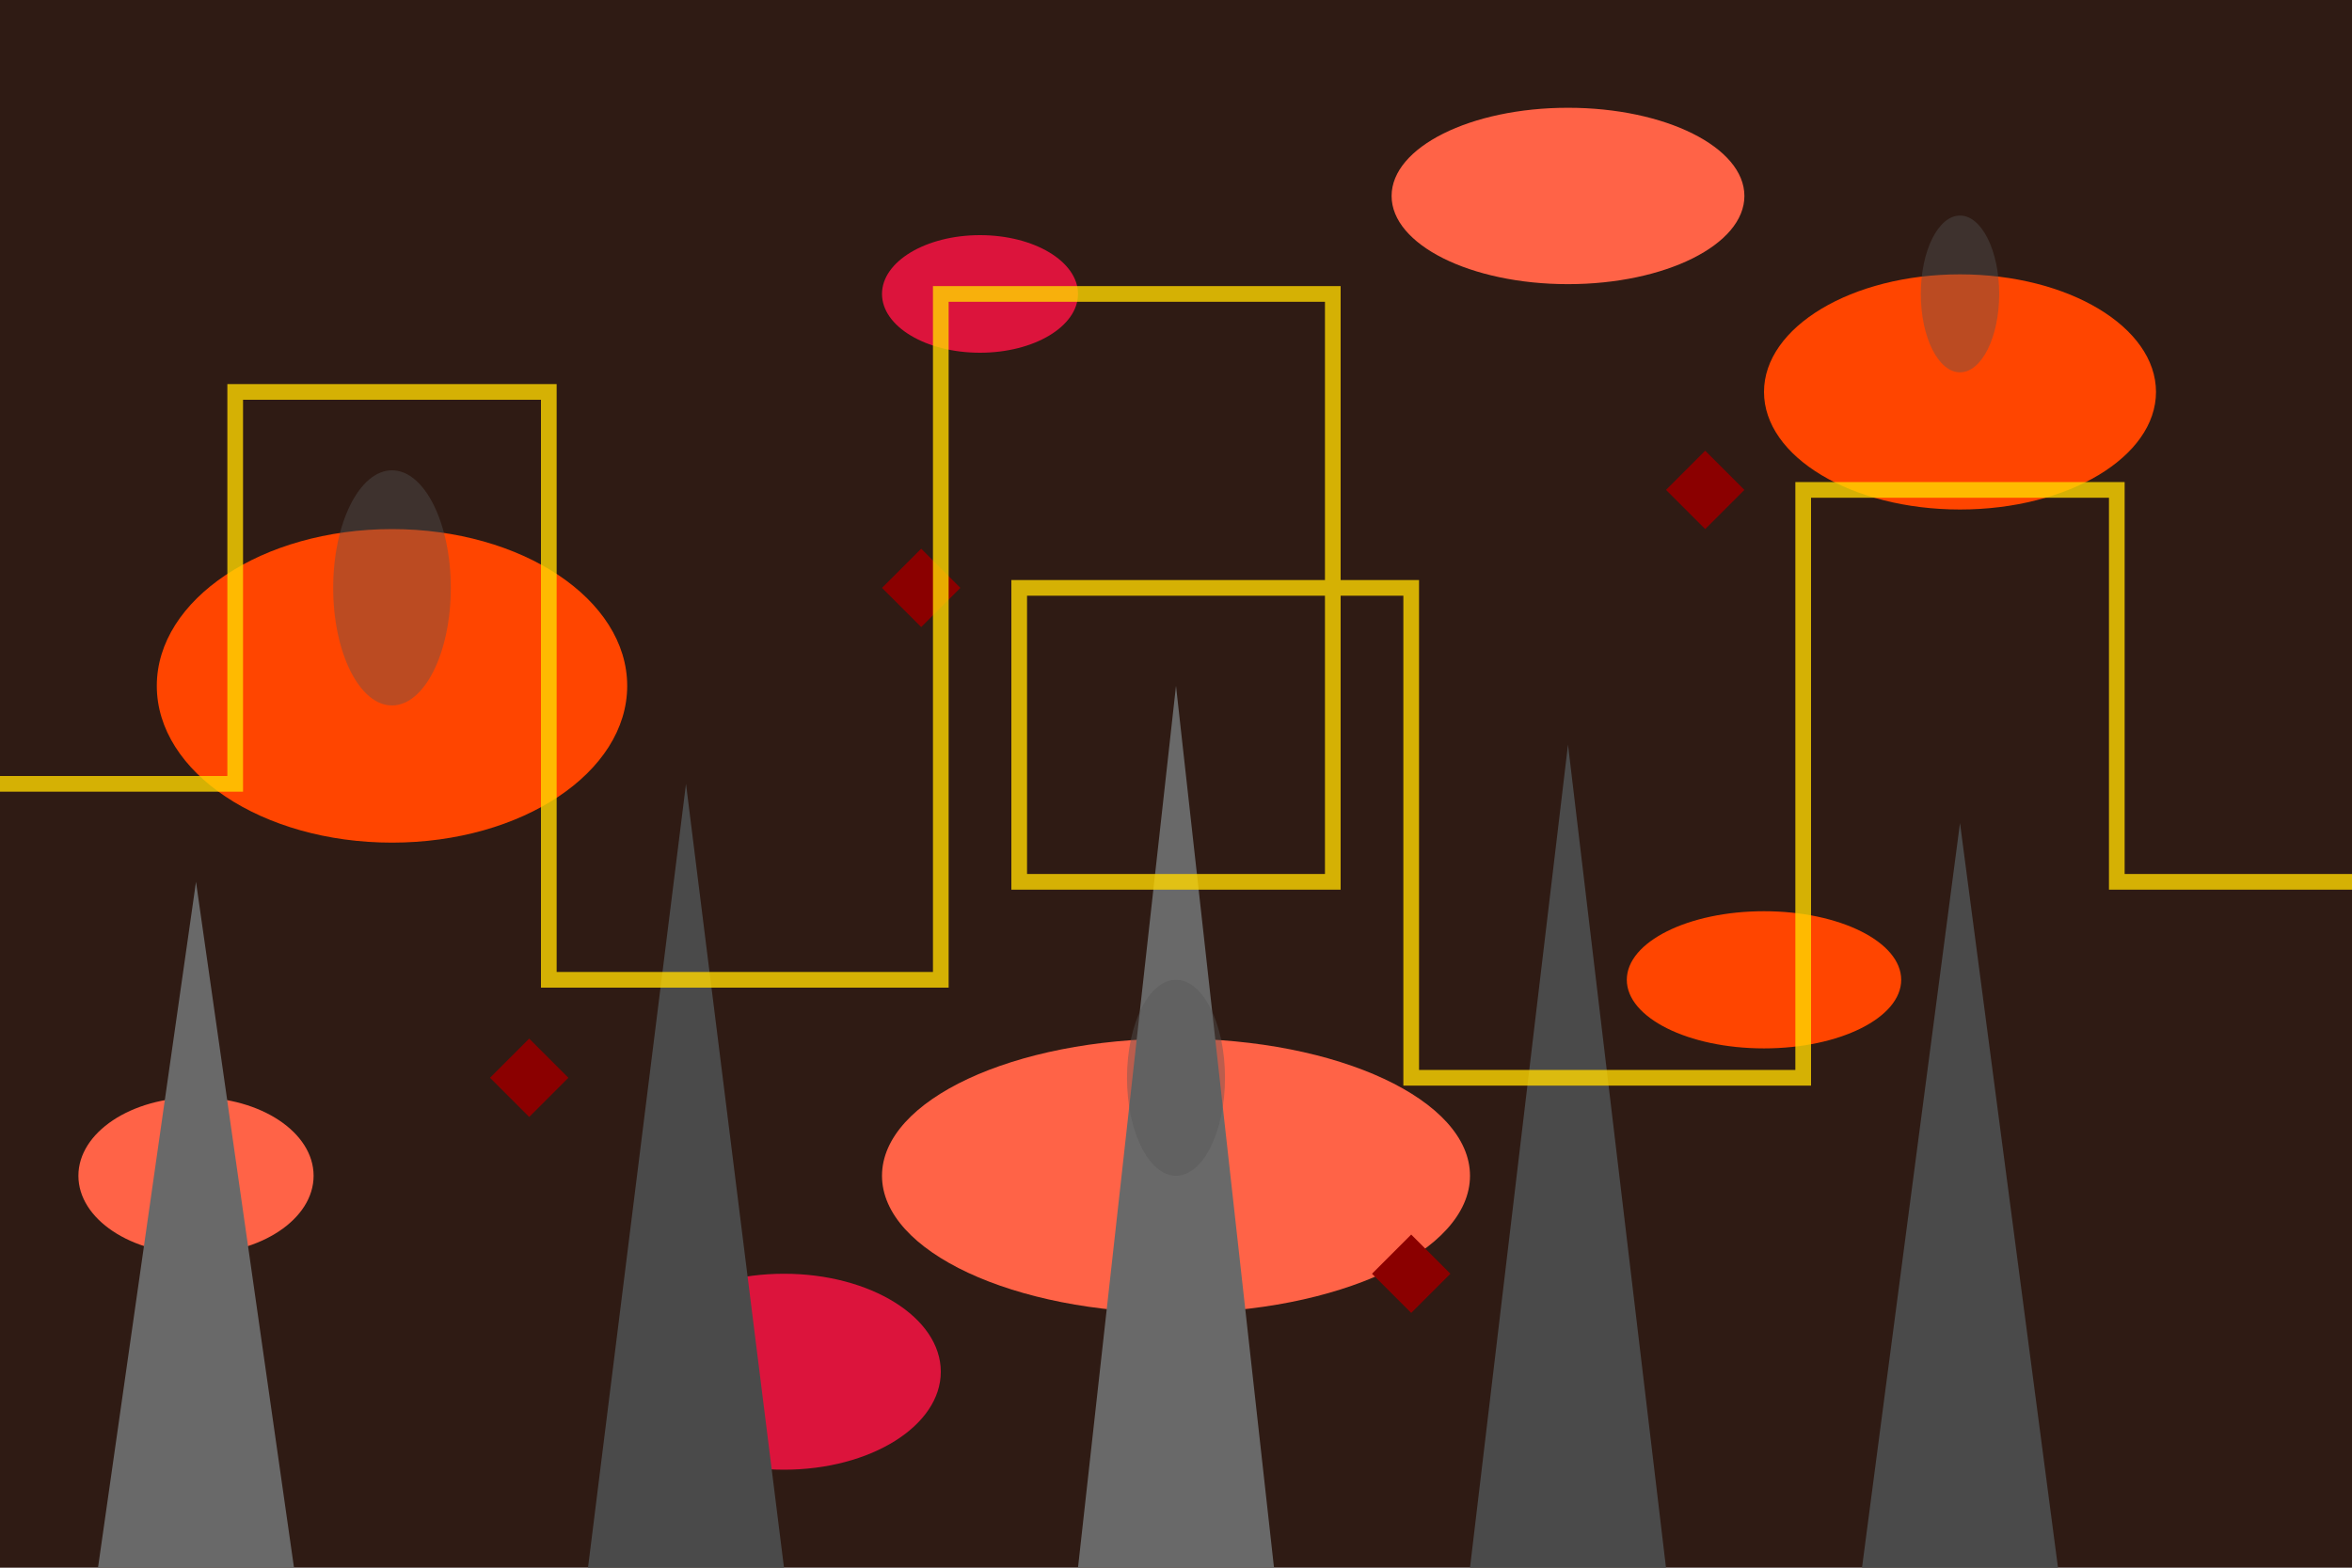 <svg xmlns="http://www.w3.org/2000/svg" viewBox="0 0 1200 800">
  <!-- Volcanic background -->
  <rect width="1200" height="800" fill="#2F1B14"/>
  
  <!-- Large lava pools -->
  <ellipse cx="200" cy="350" rx="120" ry="80" fill="#FF4500"/>
  <ellipse cx="600" cy="600" rx="150" ry="70" fill="#FF6347"/>
  <ellipse cx="1000" cy="200" rx="100" ry="60" fill="#FF4500"/>
  <ellipse cx="400" cy="700" rx="80" ry="50" fill="#DC143C"/>
  <ellipse cx="800" cy="100" rx="90" ry="45" fill="#FF6347"/>
  
  <!-- Medium lava pools -->
  <ellipse cx="100" cy="600" rx="60" ry="40" fill="#FF6347"/>
  <ellipse cx="900" cy="500" rx="70" ry="35" fill="#FF4500"/>
  <ellipse cx="500" cy="150" rx="50" ry="30" fill="#DC143C"/>
  
  <!-- Rocky formations -->
  <polygon points="300,800 350,400 400,800" fill="#4A4A4A"/>
  <polygon points="550,800 600,350 650,800" fill="#696969"/>
  <polygon points="750,800 800,380 850,800" fill="#4A4A4A"/>
  <polygon points="50,800 100,450 150,800" fill="#696969"/>
  <polygon points="950,800 1000,420 1050,800" fill="#4A4A4A"/>
  
  <!-- Volcanic rocks scattered -->
  <polygon points="250,550 270,530 290,550 270,570" fill="#8B0000"/>
  <polygon points="450,300 470,280 490,300 470,320" fill="#8B0000"/>
  <polygon points="700,650 720,630 740,650 720,670" fill="#8B0000"/>
  <polygon points="850,250 870,230 890,250 870,270" fill="#8B0000"/>
  
  <!-- Smoke effects -->
  <ellipse cx="200" cy="300" rx="30" ry="60" fill="#555555" opacity="0.4"/>
  <ellipse cx="600" cy="550" rx="25" ry="50" fill="#555555" opacity="0.4"/>
  <ellipse cx="1000" cy="150" rx="20" ry="40" fill="#555555" opacity="0.4"/>
  
  <!-- Complex path -->
  <path d="M 0 400 L 120 400 L 120 200 L 280 200 L 280 500 L 480 500 L 480 150 L 680 150 L 680 450 L 520 450 L 520 300 L 720 300 L 720 550 L 920 550 L 920 250 L 1080 250 L 1080 450 L 1200 450" 
        stroke="#FFD700" stroke-width="8" fill="none" opacity="0.8"/>
</svg>